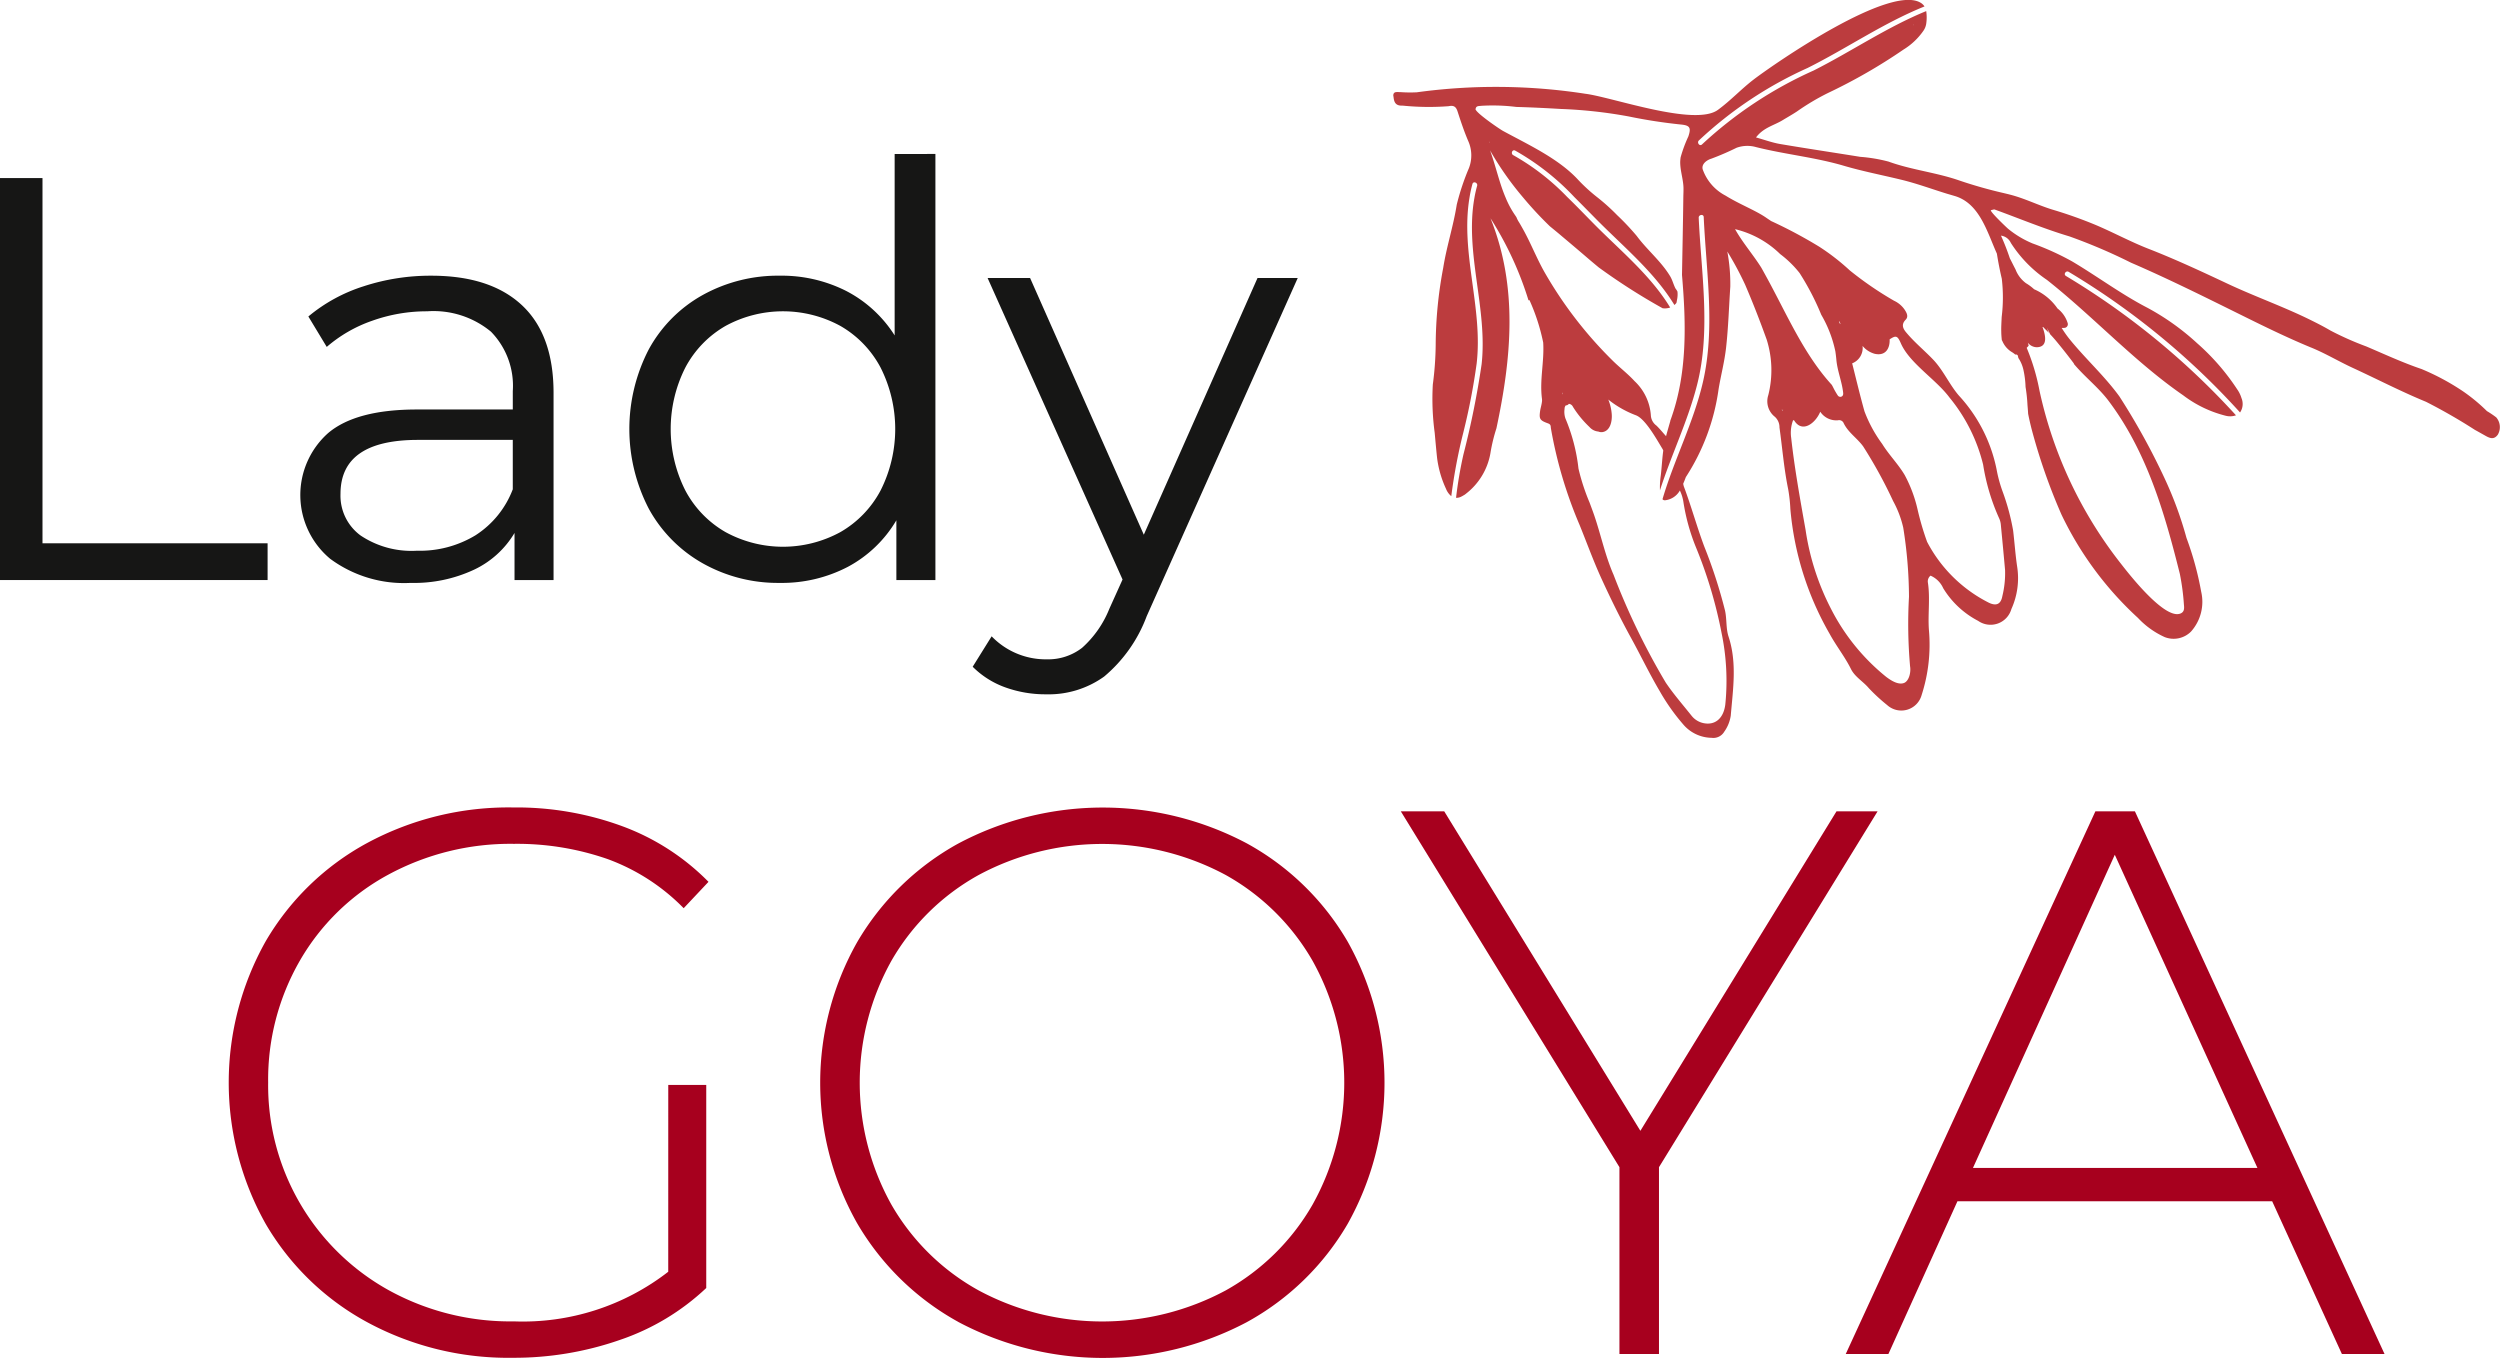 <svg xmlns="http://www.w3.org/2000/svg" width="184.684" height="100.311" viewBox="0 0 184.684 100.311">
  <g id="lady-goya-logo" transform="translate(371.91 780.65) rotate(-180)">
    <g id="Group_9" data-name="Group 9">
      <path id="Path_27" data-name="Path 27" d="M371.91,767.495h-3.139v-26.98H352.142V737.8H371.91Z" fill="#161615"/>
      <path id="Path_28" data-name="Path 28" d="M333.35,758.1q-2.332-2.184-2.333-6.468V737.8H333.9v3.479a6.9,6.9,0,0,1,2.992-2.715,10.457,10.457,0,0,1,4.687-.975,9.178,9.178,0,0,1,5.939,1.781,6.128,6.128,0,0,1,.148,9.29q-2.057,1.738-6.554,1.739h-7.084v1.357a5.718,5.718,0,0,0,1.612,4.391,6.657,6.657,0,0,0,4.709,1.506,11.983,11.983,0,0,0,4.072-.7,10.268,10.268,0,0,0,3.351-1.931l1.358,2.248a12.04,12.04,0,0,1-4.072,2.228,15.89,15.89,0,0,1-5.006.785Q335.684,760.284,333.35,758.1Zm3.394-16.968a6.968,6.968,0,0,0-2.715,3.373v3.648h7q5.727,0,5.727-3.987a3.643,3.643,0,0,0-1.484-3.075,6.759,6.759,0,0,0-4.158-1.125A7.933,7.933,0,0,0,336.744,741.13Z" fill="#161615"/>
      <path id="Path_29" data-name="Path 29" d="M302.808,769.277V737.8h2.884v4.413a9.185,9.185,0,0,1,3.584-3.437,10.518,10.518,0,0,1,5.028-1.187,11.322,11.322,0,0,1,5.684,1.442,10.306,10.306,0,0,1,3.988,4.029,12.777,12.777,0,0,1,0,11.793,10.158,10.158,0,0,1-3.988,4.009,11.465,11.465,0,0,1-5.684,1.422,10.559,10.559,0,0,1-4.9-1.125,9.285,9.285,0,0,1-3.585-3.287v13.4Zm7.02-27.935a7.7,7.7,0,0,0-2.97,3.076,10.07,10.07,0,0,0,0,9.078,7.7,7.7,0,0,0,2.97,3.076,8.863,8.863,0,0,0,8.484,0,7.687,7.687,0,0,0,2.97-3.076,10.07,10.07,0,0,0,0-9.078,7.687,7.687,0,0,0-2.97-3.076,8.856,8.856,0,0,0-8.484,0Z" fill="#161615"/>
      <path id="Path_30" data-name="Path 30" d="M276.041,760.114,287.2,735.128a10.682,10.682,0,0,1,3.139-4.455,7.019,7.019,0,0,1,4.285-1.314,8.735,8.735,0,0,1,3.012.509,6.522,6.522,0,0,1,2.418,1.527l-1.4,2.248a5.549,5.549,0,0,0-4.072-1.7,4.094,4.094,0,0,0-2.608.849,7.693,7.693,0,0,0-2.015,2.884l-.976,2.163,9.969,22.272h-3.139l-8.4-18.962-8.4,18.962Z" fill="#161615"/>
    </g>
    <g id="Group_10" data-name="Group 10">
      <path id="Path_31" data-name="Path 31" d="M322.543,700.5h-2.806v-15a17.446,17.446,0,0,1,6.386-3.837,23.746,23.746,0,0,1,7.932-1.317,21.879,21.879,0,0,1,10.737,2.633,19.346,19.346,0,0,1,7.5,7.274,21.322,21.322,0,0,1,0,20.845,19.35,19.35,0,0,1-7.5,7.273A22,22,0,0,1,334,721a22.63,22.63,0,0,1-8.1-1.4,17.348,17.348,0,0,1-6.329-4.094l1.833-1.948a15.14,15.14,0,0,0,5.641,3.637,20.349,20.349,0,0,0,6.9,1.117,18.938,18.938,0,0,0,9.307-2.291,16.694,16.694,0,0,0,6.5-6.328,17.6,17.6,0,0,0,2.348-9.019,17.3,17.3,0,0,0-8.877-15.32,18.6,18.6,0,0,0-9.278-2.319,17.524,17.524,0,0,0-11.4,3.665Z" fill="#a7001e"/>
      <path id="Path_32" data-name="Path 32" d="M301.125,683a19.6,19.6,0,0,1,7.474,7.3,21.111,21.111,0,0,1,0,20.731,19.606,19.606,0,0,1-7.474,7.3,22.741,22.741,0,0,1-21.3.028,19.417,19.417,0,0,1-7.473-7.273,21.329,21.329,0,0,1,0-20.845,19.412,19.412,0,0,1,7.473-7.274,22.749,22.749,0,0,1,21.3.03Zm-19.757,2.319a16.865,16.865,0,0,0-6.414,6.328,18.491,18.491,0,0,0,0,18.039,16.872,16.872,0,0,0,6.414,6.328,19.3,19.3,0,0,0,18.239,0,16.812,16.812,0,0,0,6.444-6.328,18.5,18.5,0,0,0,0-18.039,16.805,16.805,0,0,0-6.444-6.328,19.3,19.3,0,0,0-18.239,0Z" fill="#a7001e"/>
      <path id="Path_33" data-name="Path 33" d="M249.355,694.426v-13.8h2.921v13.8l16.15,26.287h-3.207l-14.49-23.6-14.488,23.6h-3.035Z" fill="#a7001e"/>
      <path id="Path_34" data-name="Path 34" d="M204.056,691.907h23.251l5.1-11.282h3.151l-18.441,40.088h-2.921l-18.44-40.088h3.15Zm1.089,2.462,10.537,23.136,10.479-23.136Z" fill="#a7001e"/>
    </g>
    <g id="Group_11" data-name="Group 11">
      <path id="Path_35" data-name="Path 35" d="M268.968,773.53c-.027-.3-.08-.632-.491-.677a1.308,1.308,0,0,0-.188-.006,19.392,19.392,0,0,0-3.391-.043c-.369.077-.551-.02-.669-.405-.236-.728-.481-1.465-.783-2.168a2.606,2.606,0,0,1-.051-2,17.738,17.738,0,0,0,.9-2.7c.248-1.578.752-3.1,1-4.672a31,31,0,0,0,.555-5.669,23.663,23.663,0,0,1,.212-2.941,18.77,18.77,0,0,0-.139-3.578c-.055-.615-.11-1.222-.173-1.829a7.69,7.69,0,0,0-.661-2.3,1.342,1.342,0,0,0-.391-.547,39.644,39.644,0,0,1-.885,4.687,47.814,47.814,0,0,0-.988,5.107c-.48,4.1,1.207,8.166.53,12.244a9.246,9.246,0,0,1-.22,1.028c-.064.23-.41.094-.346-.137a8.826,8.826,0,0,0,.2-.888c.727-4.07-.986-8.176-.531-12.293a63.6,63.6,0,0,1,1.344-6.67,30.507,30.507,0,0,0,.544-3.2.782.782,0,0,0-.343.069,2.122,2.122,0,0,0-.229.125.724.724,0,0,0-.147.1,4.828,4.828,0,0,0-1.82,3.005,12.239,12.239,0,0,1-.443,1.834c-1.1,5.158-1.621,10.4.438,15.52a24.85,24.85,0,0,1-2.806-6.057c-.025,0-.049.008-.074.008a14.706,14.706,0,0,1-1.014-3.134c-.086-1.4.271-2.753.094-4.131a1.009,1.009,0,0,1-.009-.155c.014-.247.1-.5.141-.749.085-.608.034-.714-.592-.938-.206-.08-.183-.2-.2-.344a32.2,32.2,0,0,0-2.118-7.147c-.52-1.276-.992-2.585-1.561-3.844-.7-1.537-1.441-3.049-2.259-4.536-.709-1.29-1.345-2.623-2.1-3.9a15.2,15.2,0,0,0-1.739-2.463,2.8,2.8,0,0,0-2.1-.991.932.932,0,0,0-.932.452,2.737,2.737,0,0,0-.481,1.187c-.163,1.955-.474,3.911.168,5.851.194.606.118,1.288.256,1.91a36.705,36.705,0,0,0,1.537,4.74c.538,1.439.946,2.93,1.484,4.37a1.153,1.153,0,0,1,.068.262c-.072.165-.136.329-.193.486a15.908,15.908,0,0,0-2.42,6.5c-.171,1.028-.44,2.032-.555,3.075-.167,1.5-.21,3-.311,4.5a13.087,13.087,0,0,0,.221,2.592,23.52,23.52,0,0,1-1.32-2.459c-.57-1.325-1.1-2.691-1.589-4.049a7.548,7.548,0,0,1-.119-4.1,1.455,1.455,0,0,0-.482-1.6,1.045,1.045,0,0,1-.344-.793c-.211-1.517-.332-3.051-.641-4.55a11.29,11.29,0,0,1-.162-1.468,22.374,22.374,0,0,0-2.907-9.234c-.484-.89-1.124-1.689-1.576-2.6-.292-.58-.9-.911-1.317-1.408a13.147,13.147,0,0,0-1.35-1.244,1.556,1.556,0,0,0-2.547.737,12.1,12.1,0,0,0-.539,4.808c.085,1.156-.1,2.324.073,3.488a.548.548,0,0,1-.192.527,1.81,1.81,0,0,1-.936-.927,6.583,6.583,0,0,0-2.584-2.415,1.6,1.6,0,0,0-2.454.876,5.526,5.526,0,0,0-.423,3.148c.131.886.189,1.772.295,2.649a16.522,16.522,0,0,0,.765,2.85,10.008,10.008,0,0,1,.459,1.679,11.328,11.328,0,0,0,2.783,5.442c.7.814,1.133,1.836,1.871,2.626.655.692,1.365,1.26,1.989,2,.24.277.44.6.074.976-.236.241-.07.527.081.755a1.931,1.931,0,0,0,.777.65,25.274,25.274,0,0,1,3.272,2.244,16.462,16.462,0,0,0,2.249,1.745,34.241,34.241,0,0,0,3.563,1.9c.115.081.232.154.347.235.793.551,2,1.008,3.012,1.639a3.5,3.5,0,0,1,1.692,1.947c.1.393-.306.684-.642.785a19.955,19.955,0,0,0-1.864.806,2.353,2.353,0,0,1-1.444.046c-2.148-.539-4.35-.749-6.482-1.378-1.375-.406-2.805-.681-4.2-1.021-1.152-.276-2.256-.685-3.391-1.036l-.569-.167c-1.86-.533-2.413-2.646-3.141-4.265-.1-.623-.217-1.237-.363-1.852a11.721,11.721,0,0,1,.008-2.832c.013-.362.042-.723.03-1.092,0-.2-.019-.394-.038-.6a.646.646,0,0,0-.042-.082,1.735,1.735,0,0,0-.713-.822,1.484,1.484,0,0,1-.24-.179c-.015.008-.024,0-.041.009a.166.166,0,0,1-.148-.081c-.017-.066-.026-.123-.042-.181a2.528,2.528,0,0,1-.369-.858,6.731,6.731,0,0,1-.161-1.279,11.435,11.435,0,0,1-.143-1.345c-.018-.213-.036-.418-.047-.632-.068-.361-.153-.713-.239-1.065a43.3,43.3,0,0,0-2.226-6.391,24.928,24.928,0,0,0-5.651-7.632,6.19,6.19,0,0,0-1.984-1.419,1.814,1.814,0,0,0-1.933.412,3.3,3.3,0,0,0-.753,2.937,23.077,23.077,0,0,0,1.087,3.98,27.632,27.632,0,0,0,1.616,4.4,50.625,50.625,0,0,0,3.339,6.053c1.114,1.533,2.529,2.8,3.717,4.275a8.336,8.336,0,0,1,.548.784,2.1,2.1,0,0,0-.238.01.273.273,0,0,0-.21.33,2.159,2.159,0,0,0,.757,1.1,4.052,4.052,0,0,0,1.729,1.42,3.528,3.528,0,0,0,.6.447,2.271,2.271,0,0,1,.773,1.019c.142.269.276.547.418.817a17.134,17.134,0,0,0,.656,1.677.925.925,0,0,1-.728-.535,9.409,9.409,0,0,0-2.668-2.735c-3.448-2.726-6.483-6.056-10.068-8.527a8.661,8.661,0,0,0-3.134-1.507,1.305,1.305,0,0,0-.763.031,55.736,55.736,0,0,0,12.564,10.295c.206.13-.013.428-.211.3a55.388,55.388,0,0,1-12.654-10.385,1.121,1.121,0,0,0-.106,1.06,2.287,2.287,0,0,0,.326.663,16.73,16.73,0,0,0,2.946,3.388,18.062,18.062,0,0,0,3.652,2.61c1.954,1.008,3.715,2.33,5.6,3.446a19.841,19.841,0,0,0,2.91,1.32,7.2,7.2,0,0,1,1.807,1.083c.083.065,1.433,1.35,1.261,1.376-.106.017-.2.068-.278.044-1.829-.665-3.634-1.42-5.5-1.978a40.676,40.676,0,0,1-4.558-1.945c-2.662-1.15-5.26-2.44-7.865-3.729-1.774-.879-3.547-1.757-5.393-2.521-.032-.016-.065-.024-.1-.04-1.031-.425-2.013-1.016-3.043-1.49-1.8-.83-3.571-1.749-5.4-2.5a40.832,40.832,0,0,1-3.615-2.077c-.239-.129-.478-.267-.718-.4-.338-.194-.668-.364-.967.05a1.1,1.1,0,0,0,.118,1.279,7,7,0,0,0,.685.462,13.009,13.009,0,0,0,1.754,1.453,17.6,17.6,0,0,0,3.077,1.655c1.392.472,2.727,1.092,4.087,1.671a22.658,22.658,0,0,1,2.629,1.166c.495.291,1,.549,1.51.8,1.979.975,4.062,1.711,6.058,2.645,1.937.911,3.883,1.82,5.885,2.6,1.334.521,2.606,1.215,3.924,1.77a32.39,32.39,0,0,0,3.13,1.112c1.086.327,2.1.851,3.212,1.128.147.04.3.072.452.111a33.557,33.557,0,0,1,3.251.923c1.721.6,3.537.78,5.242,1.4a11.612,11.612,0,0,0,2.088.35c1.974.319,3.946.613,5.92.948.583.1,1.144.309,1.777.485-.559.743-1.354.89-1.991,1.29-.343.208-.686.4-1.028.625a17.544,17.544,0,0,1-2.295,1.367,40.7,40.7,0,0,0-5.586,3.212,4.9,4.9,0,0,0-1.465,1.384,1.224,1.224,0,0,0-.217.585,3.123,3.123,0,0,0,.009.87c2.9-1.184,5.514-2.973,8.309-4.386a30.206,30.206,0,0,0,8.25-5.46c.17-.174.4.12.24.285a29.3,29.3,0,0,1-8.037,5.36c-2.909,1.455-5.61,3.327-8.636,4.545a.866.866,0,0,0,.24.244c2.239,1.49,10.821-4.458,12.353-5.621.93-.707,1.726-1.576,2.672-2.266,1.713-1.247,7.816.947,9.788,1.192a43.108,43.108,0,0,0,12.455.108,9.8,9.8,0,0,1,1.2.013c.214-.009.568.1.531-.308m-38.387,5.284h-.041a.08.08,0,0,1,.024-.033c.008.008.008.025.017.033m-8.4-23.87c-.048.058-.1.107-.146.157a1.5,1.5,0,0,0,.051.205c0,.008.008.016.008.024a.848.848,0,0,0-.668-.338c-.812.024-.657.843-.413,1.5-.016-.009-.033,0-.049-.008-.1-.106-.207-.212-.307-.309-.041-.041-.074-.082-.115-.122a2.569,2.569,0,0,1,.134.368c-.059-.139-.159-.311-.226-.466-.207-.22-.406-.448-.589-.676-.39-.472-.772-.962-1.146-1.459a.091.091,0,0,1-.025-.066c-.806-.961-1.814-1.732-2.561-2.726-2.834-3.767-4.14-8.279-5.264-12.783a17.457,17.457,0,0,1-.3-2.271c-.026-.247-.045-.518.233-.643,1.161-.536,3.861,2.953,4.433,3.687a31.41,31.41,0,0,1,6,12.751,15.7,15.7,0,0,0,.948,3.177m13.767,1.82a.208.208,0,0,0,.008-.074,1.805,1.805,0,0,1,.084.163c.008.017.008.025.016.041h-.041a.639.639,0,0,0-.067-.13M231.2,745.552c.483.817,1.163,1.492,1.663,2.3a9.893,9.893,0,0,1,1.311,2.41c.331,1.179.612,2.367.91,3.546a1.221,1.221,0,0,0-.768,1.288,1.775,1.775,0,0,0-.9-.583c-.823-.182-1.129.429-1.1,1.069-.473.308-.58.276-.832-.3-.645-1.472-2.609-2.669-3.591-4a12.447,12.447,0,0,1-2.483-4.952,15.473,15.473,0,0,0-1.177-3.955,1.423,1.423,0,0,1-.127-.442c-.109-1.131-.218-2.263-.318-3.4a7.111,7.111,0,0,1,.2-1.914c.109-.617.461-.759,1.014-.486a10.455,10.455,0,0,1,4.547,4.491,20.536,20.536,0,0,1,.712,2.431,10.074,10.074,0,0,0,.934,2.487m8.246,4.071-.074-.024c-.6-.972-1.586-.191-1.923.641a.153.153,0,0,1-.033-.04,1.423,1.423,0,0,0-1.279-.588.364.364,0,0,1-.4-.169c-.327-.719-1.012-1.14-1.461-1.76a34.351,34.351,0,0,1-2.212-4.035,7.571,7.571,0,0,1-.749-1.971,33.125,33.125,0,0,1-.424-5.1,35.678,35.678,0,0,0-.08-5.138c-.078-.442.08-1.076.433-1.227.408-.168.929.139,1.334.447a15.474,15.474,0,0,1,4.076,5.028,18.58,18.58,0,0,1,1.875,5.82c.4,2.262.814,4.524,1.065,6.812a2.626,2.626,0,0,1-.145,1.307m.845.772a.238.238,0,0,0-.108-.024.357.357,0,0,0,.066-.042c.016.025.025.042.042.066m3.446,13.333a7.127,7.127,0,0,1-3.333-1.841,7.723,7.723,0,0,1-1.434-1.4,19.2,19.2,0,0,1-1.6-3.08,9.027,9.027,0,0,1-1.043-2.708c-.027-.189-.053-.386-.072-.6-.073-.853-.417-1.629-.506-2.474-.009-.123.022-.247.17-.281a.227.227,0,0,1,.23.1,5.437,5.437,0,0,1,.284.482c.05.1.1.2.158.3,2.082,2.279,3.324,5.232,4.835,7.984.125.229.25.458.375.678.6.955,1.347,1.8,1.931,2.831m12.6-13.258a.388.388,0,0,1-.088.248.274.274,0,0,0-.229.116.374.374,0,0,1-.3-.218,7.58,7.58,0,0,0-1.221-1.492.979.979,0,0,0-.659-.338.588.588,0,0,0-.313-.039c-.582.1-.707.82-.677,1.3a3.608,3.608,0,0,0,.255,1.1.192.192,0,0,1-.049-.04,7.5,7.5,0,0,0-2-1.123c-.7-.273-1.536-1.8-1.927-2.437a1.041,1.041,0,0,1-.084-.163c.085-.617.111-1.249.188-1.874a5.976,5.976,0,0,0,.056-1.068c-.838,2.627-2.064,5.125-2.745,7.808-1.022,4.007-.3,8.261-.117,12.331.01.23-.359.291-.37.053-.183-4.029-.862-8.193.054-12.175.687-2.986,2.131-5.741,2.991-8.672a.219.219,0,0,0-.172-.08,1.433,1.433,0,0,0-1.111.724,3.062,3.062,0,0,1-.254-.8,14.894,14.894,0,0,0-.925-3.374,33.14,33.14,0,0,1-1.9-6.345,17.378,17.378,0,0,1-.277-5.292c.13-1.036.765-1.559,1.629-1.37a1.526,1.526,0,0,1,.85.526c.648.815,1.336,1.6,1.919,2.462a51.722,51.722,0,0,1,3.857,7.969c.621,1.415.929,2.93,1.427,4.387.11.319.228.63.346.949a15.571,15.571,0,0,1,.818,2.505,13.3,13.3,0,0,0,.962,3.7,1.494,1.494,0,0,1,.064.722m.191,1.1c-.016.032-.033.057-.049.091,0-.009-.008-.017-.008-.025a.652.652,0,0,0,.056-.107Zm5.349,18.553c.009.017.016.024.016.041.009,0,.017.016.034.049-.017-.016-.025-.033-.041-.049a.032.032,0,0,1-.017-.008c0-.016.008-.025.008-.033M262.9,772.6c-.03.247-.244.208-.425.234a14.115,14.115,0,0,1-2.578-.084c-1.1-.03-2.209-.086-3.3-.15a34.369,34.369,0,0,1-5.012-.554,38.8,38.8,0,0,0-3.9-.6c-.625-.069-.709-.248-.5-.874a10.031,10.031,0,0,0,.57-1.54c.014-.091.022-.181.03-.28.026-.7-.251-1.385-.241-2.083,0-.164.005-.328.011-.492.024-1.946.064-3.892.1-5.838-.313-3.667-.4-7.336.862-10.762a.264.264,0,0,1,.016-.082c.1-.354.207-.716.3-1.07.033.04.066.081.1.114.224.26.407.472.606.668a1,1,0,0,1,.417.767,3.827,3.827,0,0,0,1.2,2.518c.522.57,1.143,1.032,1.681,1.577a30.213,30.213,0,0,1,4.968,6.465c.576,1.012,1,2.109,1.564,3.13.1.179.2.359.308.539a2.051,2.051,0,0,1,.209.4c.025.041.05.073.075.114a6.808,6.808,0,0,1,.726,1.34c.479,1.12.719,2.317,1.149,3.486a22.821,22.821,0,0,0-2.437-3.474,26.64,26.64,0,0,0-1.981-2.133c-.307-.252-.613-.5-.91-.755q-1.018-.854-2.028-1.722-.333-.281-.67-.561a46.192,46.192,0,0,0-4.722-3.019,1.169,1.169,0,0,0-.559.055c1.417,2.335,3.593,4.129,5.507,6.049.695.7,1.384,1.424,2.1,2.116a17.245,17.245,0,0,0,3.976,3.083c.215.105.087.45-.128.346a18.338,18.338,0,0,1-4.365-3.425c-.563-.561-1.11-1.123-1.666-1.684-1.988-2.009-4.255-3.869-5.738-6.3a1.238,1.238,0,0,0-.147.15,1.732,1.732,0,0,0-.039.205,1.863,1.863,0,0,0-.035.665c0-.008.009-.008.017-.008,0,.025.016.041.025.065.033.057.075.106.108.156.151.31.219.613.386.891.675,1.118,1.7,1.938,2.465,2.973a18.294,18.294,0,0,0,1.451,1.539,14.761,14.761,0,0,0,1.523,1.365,12.724,12.724,0,0,1,1.34,1.228c1.452,1.587,3.71,2.617,5.576,3.634.3.17,2.064,1.377,2.025,1.624" fill="#bc3c3e"/>
    </g>
  </g>
</svg>
